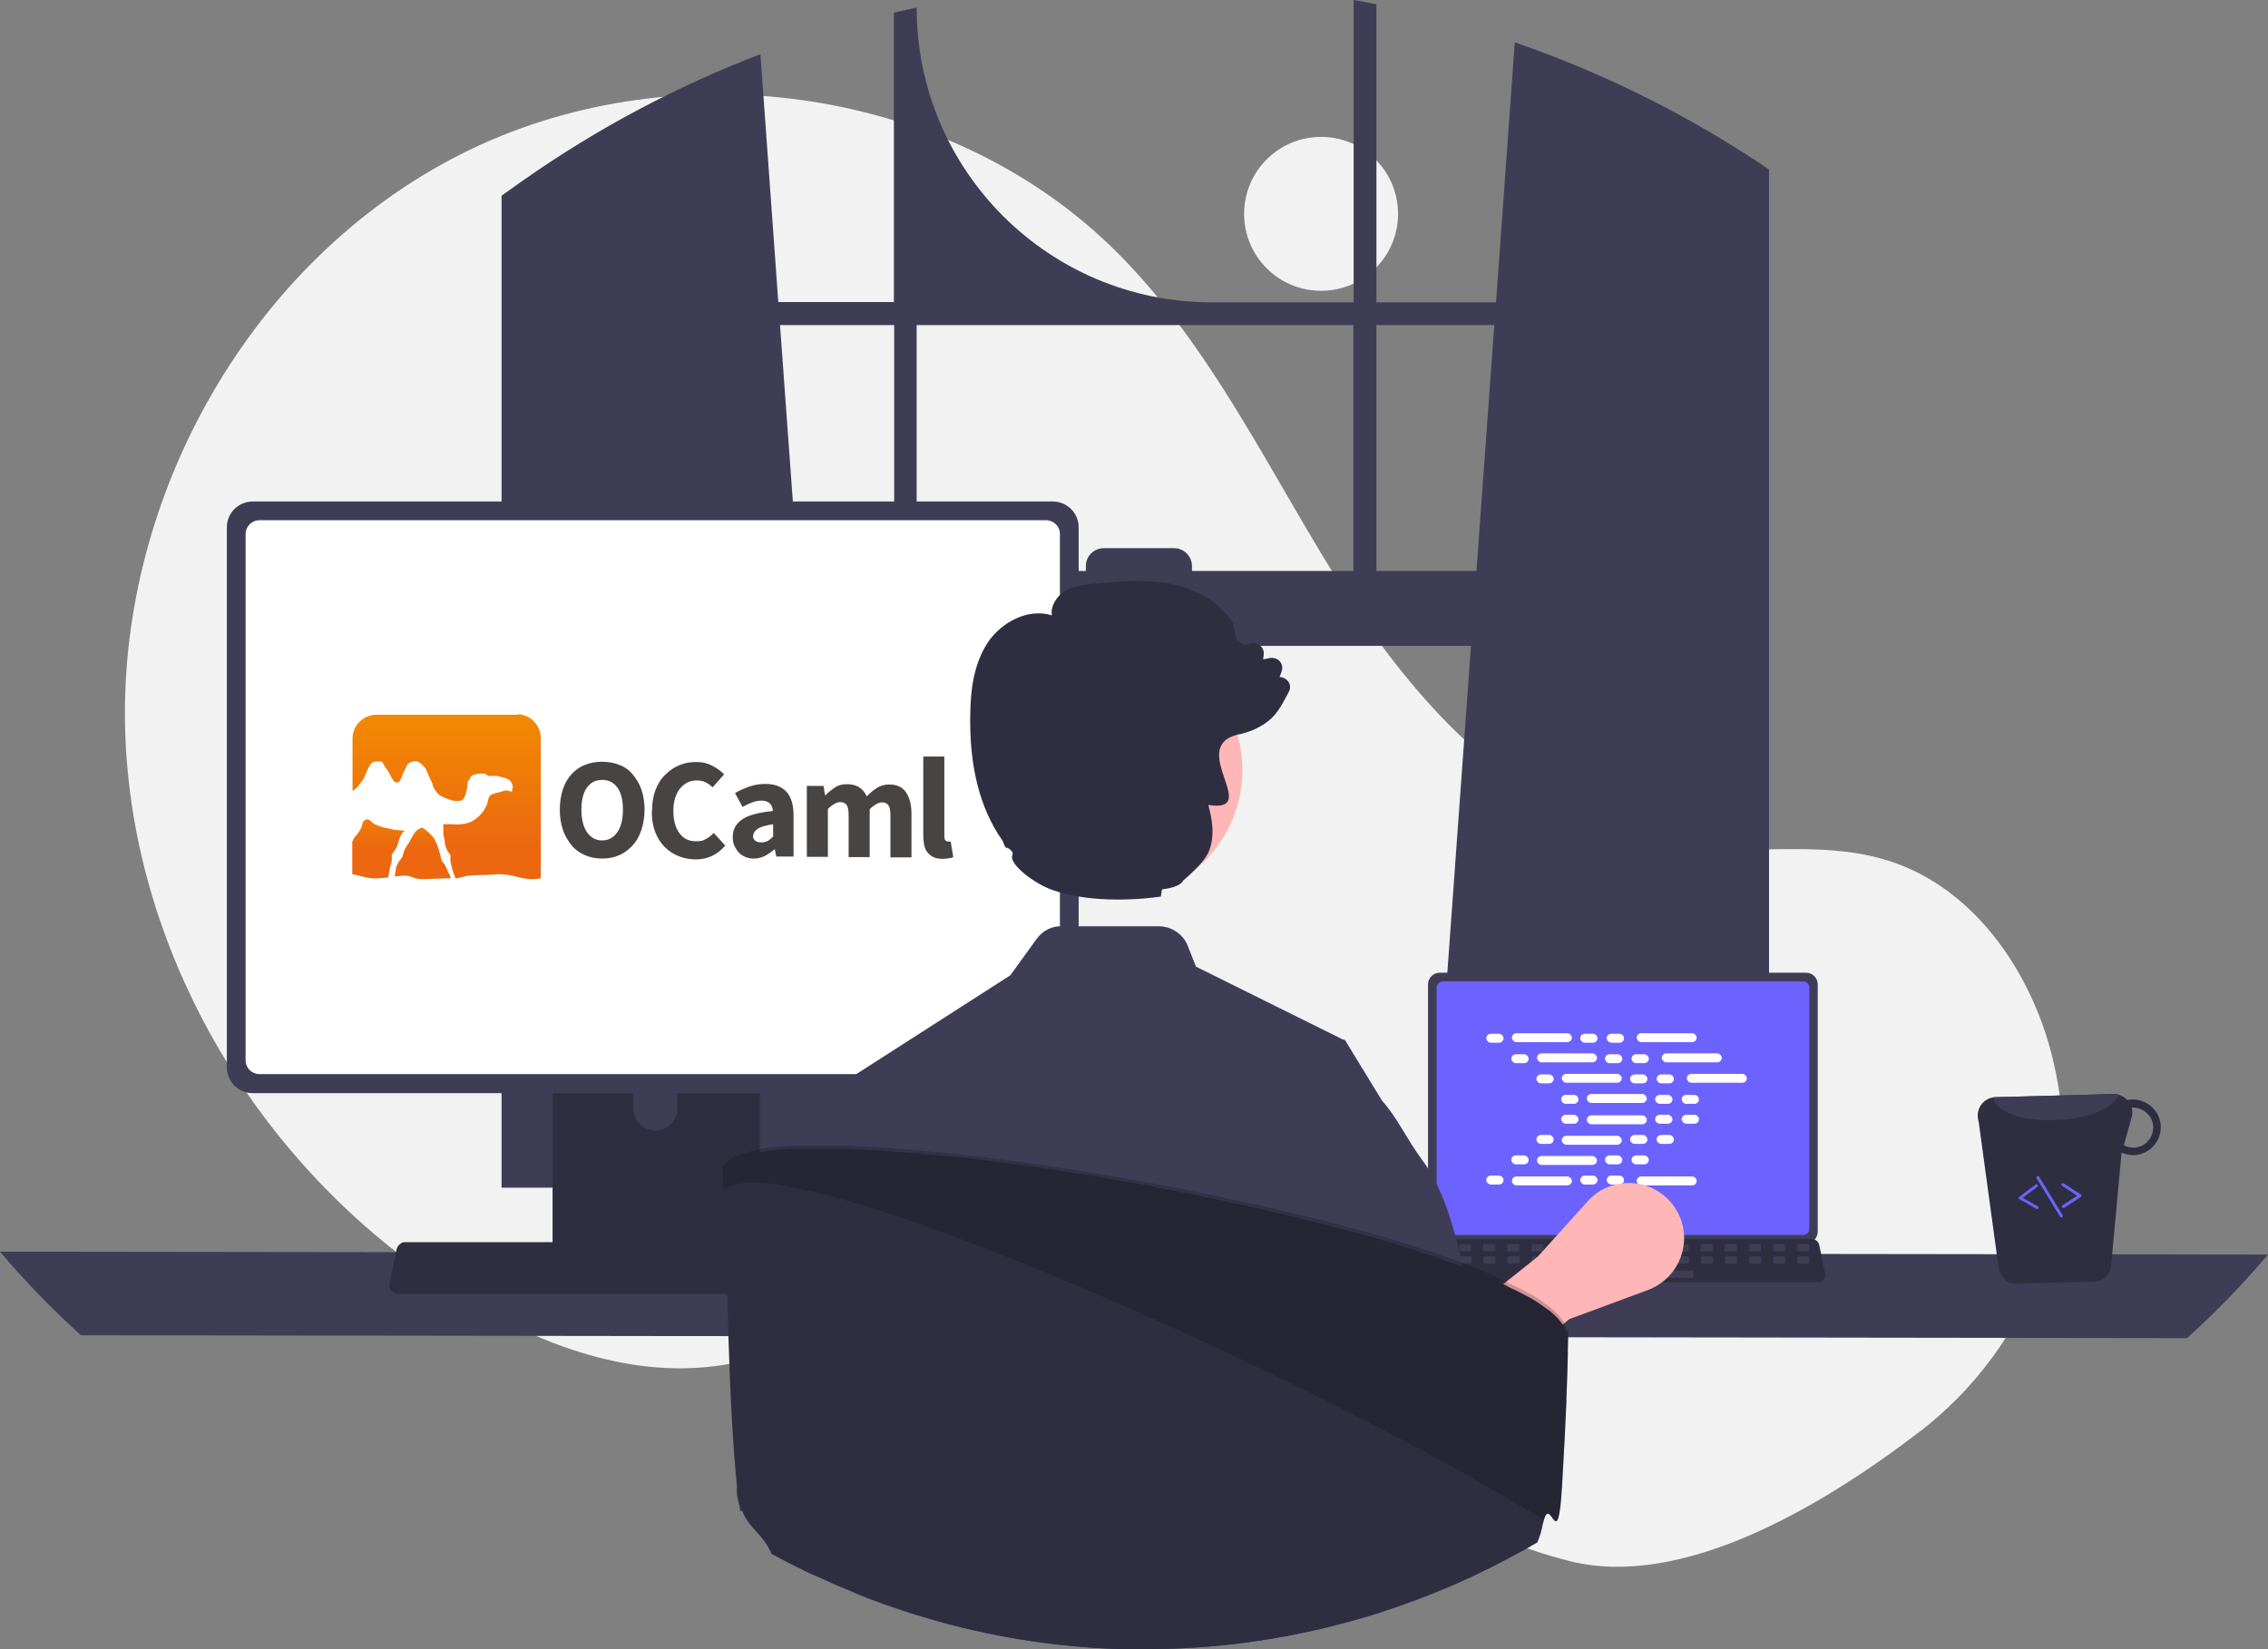 <?xml version="1.0" encoding="UTF-8"?><svg id="Layer_1" xmlns="http://www.w3.org/2000/svg" width="786.8" height="572.3" xmlns:xlink="http://www.w3.org/1999/xlink" viewBox="0 0 786.8 572.3"><rect x="0" y="0" width="786.8" height="572.3" fill="#808080" stroke="none"/><defs><linearGradient id="linear-gradient" x1="2906.7" y1="-1720.2" x2="2906.7" y2="-1720.5" gradientTransform="translate(-443.5 -67.5) scale(.2 -.2)" gradientUnits="userSpaceOnUse"><stop offset="0" stop-color="#f29100"/><stop offset="1" stop-color="#ec670f"/></linearGradient><linearGradient id="linear-gradient-2" x1="2864.9" y1="-1722.6" x2="2864.9" y2="-1809.9" xlink:href="#linear-gradient"/><linearGradient id="linear-gradient-3" x1="2906.4" y1="-1531.8" x2="2906.4" y2="-1809.8" xlink:href="#linear-gradient"/><linearGradient id="linear-gradient-4" x1="2790.9" y1="-1709.4" x2="2790.9" y2="-1807.9" xlink:href="#linear-gradient"/></defs><circle cx="458.3" cy="74.2" r="26.7" style="fill:#f2f2f2; stroke-width:0px;"/><path d="m665.4,497.2c39.7-30.2,58.6-81,46.8-129.5-.3-1.2-.6-2.4-.9-3.6-7.9-28.8-27.3-56.1-55.7-65.3-23.8-7.7-49.8-1.8-74.7-4.9-48.8-6-86.6-45.5-113.2-86.8-26.6-41.3-47.1-87.6-82.4-121.7-58.3-56.3-153.4-68.4-225.6-31.8-72.3,36.6-118.3,117.9-116.3,198.9,2,81,50,158.4,119.9,199.5,25.7,15.1,55.3,25.8,84.8,22,25.6-3.2,48.9-17,74.4-21.1,40.1-6.4,79.9,11.7,114.6,32.8,34.7,21.1,68.2,46.2,107.6,56,38.3,9.5,85.7-17.8,120.8-44.6Z" style="fill:#f2f2f2; stroke-width:0px;"/><path d="m608.4,55.3c-.9-.6-1.8-1.1-2.6-1.7-25.1-16.1-52.1-29.2-80.3-38.9l-6.5,90.2h-41.5V1.5c-2.6-.5-5.2-1.1-7.9-1.5v104.9h-49.3c-56.5,0-102.3-45.8-102.3-102.3h0c-2.6.6-5.3,1.2-7.9,1.8v100.4h-40.1l-6.2-86c-29,11.1-56.5,25.7-81.9,43.5-.4.3-.9.6-1.3.9-2.2,1.6-4.4,3.1-6.6,4.7v344.2h118.3l-2.1-29-11.5-159h231.6l-11.5,159-2.1,29h117V58.8c-1.7-1.2-3.5-2.3-5.2-3.5Zm-298.2,142.8h-33.4l-6.2-85.3h39.6v85.3Zm159.4,0h-56.1v-1.7c0-3.4-2.8-6.2-6.2-6.2h-24.4c-3.4,0-6.2,2.8-6.2,6.2h0v1.7h-58.7v-85.3h151.5v85.3Zm7.9,0v-85.3h40.9l-6.2,85.3h-34.7Z" style="fill:#3f3d56; stroke-width:0px;"/><path d="m0,434.3c8.7,10.3,18.1,20,28.1,29l730.6,1c10-9,19.4-18.7,28.1-29L0,434.3Z" style="fill:#3f3d56; stroke-width:0px;"/><path d="m495.4,341.6v85.7c0,2.3,1.8,4.1,4.1,4.1h127c2.3,0,4.1-1.8,4.1-4.1v-85.7c0-2.3-1.8-4.1-4.1-4.1h-127c-2.3,0-4.1,1.8-4.1,4.1Z" style="fill:#3f3d56; stroke-width:0px;"/><path d="m498.4,342.7v83.6c0,1.2,1,2.2,2.2,2.2h124.9c1.2,0,2.2-1,2.2-2.2v-83.6c0-1.2-1-2.2-2.2-2.2h-124.9c-1.2,0-2.2,1-2.2,2.2Z" style="fill:#6c63ff; stroke-width:0px;"/><path d="m492.8,444c.5.6,1.2.9,1.9.9h136c1.4,0,2.5-1.1,2.5-2.5,0-.2,0-.3,0-.5l-2.1-10c-.2-.8-.8-1.5-1.6-1.8-.3-.1-.6-.2-.9-.2h-131.8c-.3,0-.6,0-.9.2-.8.3-1.4,1-1.6,1.8l-2.1,10c-.2.7,0,1.5.5,2.1Z" style="fill:#2f2e41; stroke-width:0px;"/><rect x="623.4" y="431.7" width="4.2" height="2.5" rx=".5" ry=".5" style="fill:#3f3d56; stroke-width:0px;"/><rect x="615.1" y="431.7" width="4.2" height="2.5" rx=".5" ry=".5" style="fill:#3f3d56; stroke-width:0px;"/><rect x="606.7" y="431.7" width="4.2" height="2.5" rx=".5" ry=".5" style="fill:#3f3d56; stroke-width:0px;"/><rect x="598.3" y="431.7" width="4.2" height="2.5" rx=".5" ry=".5" style="fill:#3f3d56; stroke-width:0px;"/><rect x="589.9" y="431.7" width="4.2" height="2.5" rx=".5" ry=".5" style="fill:#3f3d56; stroke-width:0px;"/><rect x="581.6" y="431.7" width="4.2" height="2.5" rx=".5" ry=".5" style="fill:#3f3d56; stroke-width:0px;"/><rect x="573.2" y="431.7" width="4.2" height="2.5" rx=".5" ry=".5" style="fill:#3f3d56; stroke-width:0px;"/><rect x="564.8" y="431.7" width="4.2" height="2.5" rx=".5" ry=".5" style="fill:#3f3d56; stroke-width:0px;"/><rect x="556.4" y="431.7" width="4.2" height="2.5" rx=".5" ry=".5" style="fill:#3f3d56; stroke-width:0px;"/><rect x="548.1" y="431.7" width="4.2" height="2.5" rx=".5" ry=".5" style="fill:#3f3d56; stroke-width:0px;"/><rect x="539.7" y="431.7" width="4.2" height="2.5" rx=".5" ry=".5" style="fill:#3f3d56; stroke-width:0px;"/><rect x="531.3" y="431.7" width="4.2" height="2.5" rx=".5" ry=".5" style="fill:#3f3d56; stroke-width:0px;"/><rect x="522.9" y="431.7" width="4.2" height="2.5" rx=".5" ry=".5" style="fill:#3f3d56; stroke-width:0px;"/><rect x="514.5" y="431.7" width="4.2" height="2.5" rx=".5" ry=".5" style="fill:#3f3d56; stroke-width:0px;"/><rect x="506.2" y="431.7" width="4.2" height="2.5" rx=".5" ry=".5" style="fill:#3f3d56; stroke-width:0px;"/><rect x="497.8" y="431.7" width="4.2" height="2.5" rx=".5" ry=".5" style="fill:#3f3d56; stroke-width:0px;"/><rect x="623.5" y="435.9" width="4.2" height="2.5" rx=".5" ry=".5" style="fill:#3f3d56; stroke-width:0px;"/><rect x="615.2" y="435.9" width="4.2" height="2.5" rx=".5" ry=".5" style="fill:#3f3d56; stroke-width:0px;"/><rect x="606.8" y="435.9" width="4.2" height="2.5" rx=".5" ry=".5" style="fill:#3f3d56; stroke-width:0px;"/><rect x="598.4" y="435.9" width="4.2" height="2.5" rx=".5" ry=".5" style="fill:#3f3d56; stroke-width:0px;"/><rect x="590" y="435.9" width="4.2" height="2.5" rx=".5" ry=".5" style="fill:#3f3d56; stroke-width:0px;"/><rect x="581.7" y="435.9" width="4.2" height="2.5" rx=".5" ry=".5" style="fill:#3f3d56; stroke-width:0px;"/><rect x="573.3" y="435.9" width="4.2" height="2.5" rx=".5" ry=".5" style="fill:#3f3d56; stroke-width:0px;"/><rect x="564.9" y="435.9" width="4.2" height="2.5" rx=".5" ry=".5" style="fill:#3f3d56; stroke-width:0px;"/><rect x="556.5" y="435.9" width="4.2" height="2.5" rx=".5" ry=".5" style="fill:#3f3d56; stroke-width:0px;"/><rect x="548.1" y="435.9" width="4.2" height="2.5" rx=".5" ry=".5" style="fill:#3f3d56; stroke-width:0px;"/><rect x="539.8" y="435.9" width="4.2" height="2.5" rx=".5" ry=".5" style="fill:#3f3d56; stroke-width:0px;"/><rect x="531.4" y="435.9" width="4.2" height="2.5" rx=".5" ry=".5" style="fill:#3f3d56; stroke-width:0px;"/><rect x="523" y="435.9" width="4.2" height="2.5" rx=".5" ry=".5" style="fill:#3f3d56; stroke-width:0px;"/><rect x="514.6" y="435.9" width="4.2" height="2.5" rx=".5" ry=".5" style="fill:#3f3d56; stroke-width:0px;"/><rect x="506.3" y="435.9" width="4.2" height="2.5" rx=".5" ry=".5" style="fill:#3f3d56; stroke-width:0px;"/><rect x="497.9" y="435.9" width="4.2" height="2.5" rx=".5" ry=".5" style="fill:#3f3d56; stroke-width:0px;"/><rect x="554" y="440.9" width="33.5" height="2.5" rx=".5" ry=".5" style="fill:#3f3d56; stroke-width:0px;"/><rect x="515.6" y="358.7" width="6" height="3.1" rx="1.6" ry="1.6" style="fill:#fff; stroke-width:0px;"/><rect x="548.2" y="358.7" width="6" height="3.1" rx="1.6" ry="1.6" style="fill:#fff; stroke-width:0px;"/><rect x="557.4" y="358.7" width="6" height="3.1" rx="1.6" ry="1.6" style="fill:#fff; stroke-width:0px;"/><rect x="524.5" y="358.5" width="20.8" height="3.1" rx="1.6" ry="1.6" style="fill:#fff; stroke-width:0px;"/><rect x="567.8" y="358.5" width="20.8" height="3.1" rx="1.6" ry="1.6" style="fill:#fff; stroke-width:0px;"/><rect x="524.3" y="365.8" width="6" height="3.1" rx="1.6" ry="1.6" style="fill:#fff; stroke-width:0px;"/><rect x="556.8" y="365.8" width="6" height="3.1" rx="1.6" ry="1.6" style="fill:#fff; stroke-width:0px;"/><rect x="566" y="365.8" width="6" height="3.1" rx="1.6" ry="1.6" style="fill:#fff; stroke-width:0px;"/><rect x="533.2" y="365.5" width="20.8" height="3.1" rx="1.6" ry="1.6" style="fill:#fff; stroke-width:0px;"/><rect x="576.5" y="365.5" width="20.8" height="3.1" rx="1.6" ry="1.6" style="fill:#fff; stroke-width:0px;"/><rect x="533" y="372.8" width="6" height="3.1" rx="1.6" ry="1.6" style="fill:#fff; stroke-width:0px;"/><rect x="565.5" y="372.8" width="6" height="3.1" rx="1.6" ry="1.6" style="fill:#fff; stroke-width:0px;"/><rect x="574.7" y="372.8" width="6" height="3.1" rx="1.6" ry="1.6" style="fill:#fff; stroke-width:0px;"/><rect x="541.8" y="372.6" width="20.8" height="3.1" rx="1.6" ry="1.6" style="fill:#fff; stroke-width:0px;"/><rect x="585.2" y="372.6" width="20.8" height="3.1" rx="1.6" ry="1.6" style="fill:#fff; stroke-width:0px;"/><rect x="541.6" y="379.9" width="6" height="3.1" rx="1.6" ry="1.6" style="fill:#fff; stroke-width:0px;"/><rect x="574.2" y="379.9" width="6" height="3.1" rx="1.6" ry="1.6" style="fill:#fff; stroke-width:0px;"/><rect x="583.4" y="379.9" width="6" height="3.1" rx="1.6" ry="1.6" style="fill:#fff; stroke-width:0px;"/><rect x="550.5" y="379.6" width="20.8" height="3.1" rx="1.6" ry="1.6" style="fill:#fff; stroke-width:0px;"/><rect x="548.2" y="407.9" width="6" height="3.1" rx="1.6" ry="1.6" style="fill:#fff; stroke-width:0px;"/><rect x="557.4" y="407.9" width="6" height="3.1" rx="1.6" ry="1.6" style="fill:#fff; stroke-width:0px;"/><rect x="567.8" y="408.2" width="20.8" height="3.1" rx="1.6" ry="1.6" style="fill:#fff; stroke-width:0px;"/><rect x="515.6" y="407.9" width="6" height="3.1" rx="1.6" ry="1.6" style="fill:#fff; stroke-width:0px;"/><rect x="524.5" y="408.2" width="20.8" height="3.1" rx="1.6" ry="1.6" style="fill:#fff; stroke-width:0px;"/><rect x="524.3" y="400.9" width="6" height="3.1" rx="1.6" ry="1.6" style="fill:#fff; stroke-width:0px;"/><rect x="556.8" y="400.9" width="6" height="3.1" rx="1.6" ry="1.6" style="fill:#fff; stroke-width:0px;"/><rect x="566" y="400.9" width="6" height="3.1" rx="1.6" ry="1.6" style="fill:#fff; stroke-width:0px;"/><rect x="533.2" y="401.1" width="20.8" height="3.1" rx="1.6" ry="1.6" style="fill:#fff; stroke-width:0px;"/><rect x="533" y="393.8" width="6" height="3.1" rx="1.6" ry="1.6" style="fill:#fff; stroke-width:0px;"/><rect x="565.5" y="393.8" width="6" height="3.1" rx="1.6" ry="1.6" style="fill:#fff; stroke-width:0px;"/><rect x="574.7" y="393.8" width="6" height="3.1" rx="1.6" ry="1.6" style="fill:#fff; stroke-width:0px;"/><rect x="541.8" y="394.1" width="20.8" height="3.1" rx="1.6" ry="1.6" style="fill:#fff; stroke-width:0px;"/><rect x="541.6" y="386.8" width="6" height="3.1" rx="1.6" ry="1.6" style="fill:#fff; stroke-width:0px;"/><rect x="574.2" y="386.8" width="6" height="3.1" rx="1.6" ry="1.6" style="fill:#fff; stroke-width:0px;"/><rect x="583.4" y="386.8" width="6" height="3.1" rx="1.6" ry="1.6" style="fill:#fff; stroke-width:0px;"/><rect x="550.5" y="387" width="20.8" height="3.1" rx="1.6" ry="1.6" style="fill:#fff; stroke-width:0px;"/><path d="m504.9,490.5l-13.3-21.1,41.9-33.4,17.3-19.2c7.1-7.9,19.2-8.5,27.1-1.4,2.5,2.2,4.3,5.1,5.4,8.2h0c3.2,9.8-1.9,20.4-11.6,24l-27.3,10.1-39.3,32.8Z" style="fill:#ffb6b6; stroke-width:0px;"/><path d="m191.7,337.5v102.6h71.9v-102.6c0-1.5-1-2.9-2.4-3.3-.3-.1-.7-.2-1-.2h-64.9c-1.9,0-3.5,1.5-3.5,3.5h0Zm28,35.2c0-4.2,3.5-7.6,7.7-7.6,4.2,0,7.6,3.4,7.6,7.6v11.9c0,4.2-3.5,7.7-7.7,7.6-4.2,0-7.6-3.4-7.6-7.6v-11.9Z" style="fill:#2f2e41; stroke-width:0px;"/><path d="m191.5,436.8v9.9c0,1.1.9,1.9,1.9,1.9h68.4c1.1,0,1.9-.9,1.9-1.9v-9.9h-72.3Z" style="fill:#3f3d56; stroke-width:0px;"/><path d="m78.7,183v187.3c0,5,4,9,9,9h277.5c5,0,9-4,9-9v-187.3c0-5-4-9-9-9H87.7c-5,0-9,4-9,9Z" style="fill:#3f3d56; stroke-width:0px;"/><path d="m85.2,185.3v182.6c0,2.7,2.2,4.8,4.8,4.8h272.9c2.7,0,4.8-2.2,4.8-4.8v-182.6c0-2.7-2.2-4.8-4.8-4.8H90c-2.7,0-4.8,2.2-4.8,4.8Z" style="fill:#fff; stroke-width:0px;"/><path d="m156.4,298.4c0-.6,0-1.1,0-1.7-.1-.5-.5-.5-.7-.9-.6-1-1.2-2.3-1.2-3.5,0-1.1-.4-2.1-.5-3.1,0-.5,0-1.1,0-1.6,0-.3,0-.5,0-.7v-.5c0,0,0-.3,0-.3,0-.1,1.2,0,1.5,0h1.8c1.2.1,2.4.1,3.6,0,2.7-.4,4-1.5,4.6-2,2.5-1.8,3.6-4.7,3.6-4.7.4-.9.4-2.6,1.3-3.3,1-.9,2.8-.8,4-1.3.7-.3,1.2-.5,1.9-.3.5.1,1.5.7,1.7-.1-.2-.1-.2-.3-.3-.4,1,0,0-2.4-.4-2.8-.6-.7-1.6-1-2.7-1.3-1.3-.3-2.4-.7-3.6-.5-2.1.4-1.9-.8-3.2-.8s-4.1,0-4.5,1.5c-.2.7-.4.7-.8,1.2-.3.4,0,.8-.1,1.3-.2.5-.4,2.3-.6,3-.4,1.1-.9,2.4-1.8,2.4-1.3.2-2.3.2-3.4-.2-.6-.2-1.7-.6-2.2-.8-2.4-1-2.8-2.1-2.8-2.1-.3-.4-.9-1.1-1.2-2-.3-1-.8-1.8-.9-2.3-.2-.5-.7-1.4-1-2.3-.5-1.2-1.2-2.1-1.6-2.5-.8-.7-1.4-1.7-3-1.4-.3,0-1.3,0-2,.7-.5.4-.7,1.3-1.2,2.1-.3.4-.8,1.7-1.2,2.7-.3.7-.5,1.3-.8,1.5-.3.2-.6.5-1,.3-.2,0-.5-.2-.8-.4-.4-.3-1.2-1.6-1.6-2.7-.4-.9-1.3-2.2-1.9-2.9-.8-1-1.2-1.3-2.3-1.3-2.4,0-2.6,1.3-3.6,3.3-.5.9-.6,2.2-1.6,3.3-.5.6-2.2,3.1-3.4,3.6h0s0,0,0,0v17.9c0-.2.2-.5.3-.7.5-1,1.5-1.9,2.1-2.9.3-.5.7-1.1.9-1.7.2-.5.3-1.2.5-1.7.3-.5.8-.7,1.4-.8.8-.1,1.5,1.2,2.6,1.7.4.2,2.5.9,3.1,1.1,1,.2,2.1.4,3.2.7.6.1,1.1.2,1.6.2.5,0,2.4.1,2.5.3-1,.5-1.5,1.9-1.9,2.9-.4,1-.6,2.2-1.1,3.2-.5,1.1-1.6,1.6-1.4,2.9,0,.5.1,1.1,0,1.6,0,.6-.3,1.1-.5,1.6-.2.8-.5,3.2-.8,3.9l2.1-.3c.2-.6.4-2.9.5-3.1.4-1.2.9-2.1,1.7-3,.8-.9.7-2,1.2-3,.5-1.1,1.2-2,1.8-3,1.1-1.9,1.9-4.3,4.3-4.8.3,0,1.7,1,2.4,1.7.8.7,1.6,1.6,2.1,2.6,1,1.9,1.8,4.8,2.1,6.3.2.9.3.9.9,1.7.3.3.8,1.3,1,1.7.2.4.5,1.4.7,1.8.1.3.5,1.2.7,1.9h2s0,0,0,0c0,0,0,0,0,0-1-2-1.6-4.3-1.9-6.5h0Z" style="fill:#fff; stroke-width:0px;"/><path d="m155.2,286.8h0c0,0,0,0,0,0Z" style="fill:#484444; stroke-width:0px;"/><path d="m155.2,286.8h0c0,0,0,0,0,0Z" style="fill:url(#linear-gradient); stroke-width:0px;"/><path d="m155.6,303c-.2-.5-.5-1.4-.7-1.8-.2-.4-.7-1.4-1-1.7-.6-.7-.7-.8-.9-1.7-.3-1.6-1.1-4.4-2.1-6.3-.5-1-1.3-1.8-2.1-2.6-.7-.6-2.1-1.7-2.4-1.7-2.4.5-3.2,2.9-4.3,4.8-.6,1-1.3,1.9-1.8,3-.5,1-.4,2.2-1.2,3-.8.9-1.3,1.9-1.7,3,0,.2-.3,2.5-.5,3.1l3.6-.3c3.4.2,2.4,1.5,7.6,1.2l8.3-.3c-.3-.8-.6-1.6-.7-1.9h0Z" style="fill:url(#linear-gradient-2); stroke-width:0px;"/><path d="m179.7,248h-49.1c-4.6,0-8.3,3.7-8.3,8.3v18.1c1.2-.4,2.9-2.9,3.4-3.6.9-1.1,1.1-2.4,1.6-3.3,1.1-2,1.2-3.3,3.6-3.3s1.6.3,2.3,1.3c.5.7,1.4,2,1.9,2.9.5,1,1.3,2.4,1.6,2.7.3.2.5.4.8.4.4.1.7-.1,1-.3.3-.3.5-.8.8-1.5.4-1,.9-2.3,1.2-2.7.5-.8.6-1.6,1.2-2.1.8-.6,1.8-.7,2-.7,1.5-.3,2.2.7,3,1.4.5.4,1.2,1.3,1.6,2.5.4.9.8,1.8,1,2.3.2.5.7,1.3.9,2.3.3.9.9,1.6,1.2,2,0,0,.4,1.1,2.8,2.1.5.2,1.6.6,2.2.8,1,.4,2.1.3,3.4.2.9,0,1.4-1.3,1.8-2.4.2-.6.5-2.4.6-3,.2-.5-.2-.9.1-1.3.4-.5.6-.5.8-1.2.5-1.4,3.1-1.5,4.5-1.5s1.1,1.2,3.2.8c1.2-.2,2.3.2,3.6.5,1.1.3,2.1.6,2.7,1.3.4.5,1.4,2.7.4,2.8,0,.1.2.3.3.4-.2.9-1.2.2-1.7.1-.7-.1-1.2,0-1.9.3-1.2.5-2.9.5-4,1.3-.9.7-.9,2.4-1.3,3.3,0,0-1.1,2.9-3.6,4.7-.6.5-1.9,1.6-4.6,2-1.2.2-2.4.2-3.6.1h-1.8c-.4,0-1.6-.1-1.5,0v.3c-.1.1,0,.4,0,.5,0,.3,0,.5,0,.7,0,.5,0,1,0,1.6,0,1.1.5,2.1.5,3.1,0,1.2.7,2.5,1.2,3.5.2.4.6.4.7.9.2.5,0,1.1,0,1.7.3,2.2,1,4.5,1.9,6.5,0,0,0,0,0,0,1.2-.2,2.4-.6,4-.9,2.9-.4,6.9-.2,9.5-.5,6.6-.6,10.1,2.7,16,1.3v-48.6c0-4.6-3.7-8.3-8.3-8.3Zm-24.5,38.9c0,0,0,0,0,0h0Z" style="fill:url(#linear-gradient-3); stroke-width:0px;"/><path d="m137.4,294.4c.5-1,.7-2.1,1.1-3.2.4-1,.9-2.4,1.9-2.9-.1-.1-2-.2-2.5-.3l-1.6-.2-3.2-.7c-.6-.1-2.7-.9-3.1-1.1-1-.5-1.7-1.8-2.6-1.7-.5,0-1,.3-1.4.8-.3.4-.4,1.2-.5,1.7-.2.6-.6,1.1-.9,1.7-.6,1-1.7,1.9-2.1,2.9,0,.2-.2.4-.3.7v11.2l1.7.4c4.6,1.2,5.7,1.3,10.3.8h.4c.3-.8.6-3.2.8-4,.2-.6.4-1,.5-1.6,0-.6,0-1.1,0-1.6-.1-1.3.9-1.7,1.4-2.9h0Z" style="fill:url(#linear-gradient-4); stroke-width:0px;"/><path d="m208.9,297.9c-2.2,0-4.2-.4-6-1.2s-3.4-1.9-4.6-3.4-2.3-3.2-3-5.3-1.1-4.5-1.1-7.1.4-5,1.1-7.1,1.7-3.8,3-5.2c1.3-1.4,2.8-2.5,4.6-3.2s3.8-1.1,6-1.1,4.2.4,6,1.1,3.4,1.8,4.6,3.3,2.3,3.2,3,5.2,1.1,4.4,1.1,7-.4,5-1.1,7.1-1.7,3.9-3,5.3-2.8,2.6-4.6,3.4-3.8,1.2-6,1.2h0Zm0-6.3c2.2,0,4-1,5.3-2.9,1.3-1.9,1.9-4.5,1.9-7.8s-.6-5.8-1.9-7.6-3-2.7-5.3-2.7-4,.9-5.3,2.7-1.9,4.4-1.9,7.6.6,5.9,1.9,7.8,3,2.9,5.3,2.9h0Zm17.3-10.3c0-2.7.4-5.1,1.2-7.2s1.9-3.9,3.4-5.3c1.4-1.4,3.1-2.6,4.9-3.3,1.9-.8,3.8-1.1,5.9-1.1s3.8.4,5.5,1.3,3,1.8,4.1,3l-4,4.5c-.8-.8-1.7-1.4-2.5-1.8s-1.8-.6-3-.6-2.2.2-3.2.7-1.8,1.2-2.6,2.1c-.7.9-1.3,2-1.7,3.3s-.6,2.7-.6,4.4c0,3.3.7,5.9,2.1,7.8s3.3,2.8,5.7,2.8,2.5-.3,3.5-.8,1.9-1.2,2.7-2.1l4,4.4c-1.4,1.6-2.9,2.8-4.6,3.6s-3.6,1.2-5.6,1.2-4.1-.4-5.9-1.1c-1.8-.7-3.5-1.8-4.9-3.2-1.4-1.4-2.5-3.1-3.3-5.2s-1.2-4.5-1.2-7.2h0Zm28,9.1c0-2.6,1.1-4.6,3.3-6.1,2.2-1.5,5.7-2.4,10.6-2.9,0-1.1-.4-2-1-2.6s-1.6-1-2.9-1-2.1.2-3.2.6-2.2.9-3.4,1.6l-2.6-4.8c1.6-1,3.3-1.7,5-2.3,1.7-.6,3.6-.9,5.5-.9,3.2,0,5.6.9,7.3,2.7,1.7,1.8,2.5,4.6,2.5,8.4v14.1h-6l-.5-2.5h-.1c-1.1.9-2.2,1.7-3.4,2.3s-2.5.9-3.8.9-2.1-.2-3-.6-1.7-.9-2.3-1.6-1.1-1.5-1.5-2.4-.5-1.9-.5-2.9h0Zm7-.5c0,.8.3,1.4.8,1.8s1.2.6,2.1.6,1.6-.2,2.2-.5,1.2-.9,1.9-1.5v-4.3c-2.6.4-4.4.9-5.4,1.6s-1.5,1.5-1.5,2.5h0Zm18.5-17.2h6l.5,3.2h.2c1-1,2.1-1.9,3.3-2.7s2.5-1.1,4.2-1.1,3.2.4,4.2,1.1c1.1.7,1.9,1.7,2.6,3.1,1.1-1.1,2.2-2.1,3.5-2.9s2.6-1.2,4.3-1.2c2.6,0,4.6.9,5.8,2.7s1.9,4.2,1.9,7.3v15.3h-7.3v-14.4c0-1.8-.2-3-.7-3.7s-1.3-1-2.3-1-2.6.8-4.2,2.4v16.6h-7.3v-14.4c0-1.8-.2-3-.7-3.7s-1.3-1-2.3-1-2.6.8-4.2,2.4v16.6h-7.3v-24.6Zm40.6-10.2h7.3v27.5c0,.8.1,1.3.4,1.6s.6.4.9.4h.4c.1,0,.3,0,.5,0l.9,5.4c-.4.2-.9.3-1.5.4s-1.3.2-2.2.2c-1.3,0-2.3-.2-3.2-.6s-1.5-1-2.1-1.7-.9-1.6-1.1-2.6-.3-2.1-.3-3.4v-27.2Z" style="fill:#484444; stroke-width:0px;"/><path d="m135.8,447.9c.6.7,1.4,1.1,2.3,1.1h162.3c1.6,0,3-1.3,3-3,0-.2,0-.4,0-.6l-2.5-12c-.2-1-.9-1.8-1.9-2.2-.3-.1-.7-.2-1.1-.2h-157.3c-.4,0-.7,0-1.1.2-.9.4-1.6,1.2-1.9,2.2l-2.5,12c-.2.9,0,1.8.6,2.5Z" style="fill:#2f2e41; stroke-width:0px;"/><path d="m693.6,441.1c.9,2.6,3.4,4.4,6.2,4.3l26.5-.7c2.8,0,5.2-2,6-4.7l3.7-40.1c1.3.6,2.8.9,4.2.9,5.3-.1,9.5-4.6,9.4-9.9s-4.6-9.5-9.9-9.4c-.6,0-1.2,0-1.7.2-1.3-1.4-3-2.1-4.9-2.1l-40.8,1.1c-.3,0-.7,0-1,.1-3.5.6-5.7,4-5.1,7.4,0,.3.1.6.2.8l7.1,52Zm43.2-43.8l2.7-9.6c.3-1.1.3-2.3,0-3.4.1,0,.2,0,.4,0,3.8,0,7,3,7.1,6.8,0,3.8-2.9,7-6.7,7.1-1.2,0-2.4-.2-3.4-.8Z" style="fill:#2f2e41; stroke-width:0px;"/><path d="m691.4,380.8c.9,5,10.6,8.5,22.4,7.8,10.8-.5,19.6-4.3,21.2-8.8-.6-.2-1.2-.3-1.8-.2l-40.8,1.1c-.3,0-.7,0-1,.1Z" style="fill:#3f3d56; stroke-width:0px;"/><path d="m715.9,419.1c0,0,.1,0,.2,0l5.8-3.8c.2-.2.3-.5.1-.7,0,0,0-.1-.1-.1l-6-3.9c-.2-.2-.5,0-.7.1s0,.5.1.7l5.3,3.5-5.1,3.3c-.2.2-.3.5-.1.7.1.2.3.3.5.2h0Z" style="fill:#6c63ff; stroke-width:0px;"/><path d="m706.8,419.5c.3,0,.4-.3.4-.6,0-.1-.1-.2-.2-.3l-5.3-3,5.1-3.8c.2-.2.3-.5.1-.7s-.5-.3-.7-.1l-5.7,4.3c-.2.2-.3.5-.1.7,0,0,0,.1.2.1l6,3.4c.1,0,.2,0,.4,0Z" style="fill:#6c63ff; stroke-width:0px;"/><path d="m715.3,422.4s0,0,.1,0c.2-.1.3-.5.2-.7,0,0,0,0,0,0l-8.2-13.4c-.1-.2-.5-.3-.7-.2s-.3.5-.2.7l8.2,13.4c.1.2.3.3.5.2Z" style="fill:#6c63ff; stroke-width:0px;"/><path d="m290.7,376.8l.2.7h0s6.5,19.9,6.5,19.9l7.5,22.9,14.1,43v6.7c.1,0,.1,0,.1,0l1,53.7-2.9,7.3,3.3,11.9s-1.5-18-9.6-7.7c-4.6,5.9-9.9,11.9-14.3,17.6,6.4,2.6,12.9,4.9,19.5,7,1.4.5,2.9.9,4.3,1.3.3,0,.6.2.9.3,21.9,6.5,44.5,10.1,67.4,10.8,1.2,0,2.3,0,3.5,0,.4,0,.8,0,1.2,0,1.3,0,2.5,0,3.8,0,2.6,0,5.1,0,7.7-.1,18.9-.5,37.7-3.1,56.1-7.6-.1-7.6-.5-16.4-1-25.9-.2-4.6-5.4-9.7-5.7-14.5-.2-3.7,4.4-7.1,4.1-10.8-1.6-22.8-3.5-14.1-4.9-30.2-.1-1.6-.3-3.1-.4-4.6-.9-10.4-1.6-16.9-1.6-16.9l6.1-38.7,9.6-60.7-.7-1.2-.8-.4-50.8-25.2-2.8-7.1c-1.6-4.2-5.7-6.9-10.1-6.9h-33.5c-3.5-.2-6.8,1.5-8.9,4.4l-9.1,12.6-60,38.5Z" style="fill:#3f3d56; stroke-width:0px;"/><path d="m326.8,453.7l-7.6,16.2-5.2,11.1-8.9,46.6-4.5,4.7-3.8-16.8-40,8.9c-1.3-7.3-.4.2-1.2-7.8.2-.2.5-.5.7-.7.6-.6,1.2-1.2,1.2-1.7-.5-27.6.9-74.5,12.3-103,1.8-4.6,4.2-9,7-13.1.2-.3.4-.6.7-.9,5.3-7.4,8.6-14.6,13.3-19.8h0s0,0,0,0c0,0,0,0,0,0l32.4-17.2,1.4,39.1,1,28.1.9,26.2Z" style="fill:#3f3d56; stroke-width:0px;"/><path d="m443.8,458.3l9.5,20.3,3.3,7.1,8.9,46.6,4.4,4.7,3.8-16.8,1.8-.4,32.5-6.7,9.5,30c4.4-7.3,3-16.7-3.3-22.5-.6-.6-1.2-1.2-1.2-1.7.5-32.4-1.4-91.7-19.4-116.1-5.7-7.7-9.1-15.4-14.1-20.8,0,0,0,0,0,0l-12.1-19.8-.7-1.2-.8-.4-22.1,97.7Z" style="fill:#3f3d56; stroke-width:0px;"/><circle id="a657ec4b-47ce-4d2a-9c58-81a811696ca9" cx="386.4" cy="267.2" r="44.6" style="fill:#ffb6b6; stroke-width:0px;"/><path d="m446.6,236.1c-.7-.7-1.7-1.2-2.7-1.2l.7-1.9c.7-1.8-.2-3.9-2.1-4.5-.6-.2-1.3-.3-1.9-.2l-2.4.5.2-1.6c.3-1.9-1.1-3.7-3-4-.6,0-1.2,0-1.7.2-1.1.4-2.3.3-3.2-.2-1-.5-1.7-1.5-1.9-2.6l-.8-4.1v-.2c-4.2-6.9-12.2-11.9-21.9-13.8-8.7-1.6-17.6-.8-26.1,0-3.4.3-7.2.7-10.4,2.6-2.7,1.7-5,5-4.5,8.4-8.5-2.6-17.5,2.6-22,9.1-5.3,7.8-6.2,17.5-6.3,25.1-.4,18,3.3,32.7,11,43.7.6.8.7,2.5,1.8,3l-.2-.4c1.2.6,2.5,1.6,2,2.7-1.3,3.1,7.6,9.9,13.9,12.1,11.5,4.1,26.9,3.8,37.6,2.3l.4-2.5c3.9-.5,6.6-1.5,7.4-3.1,1.4-1.2,2.5-2.2,3.5-3.2h0s0,0,0,0c4.9-4.7,6-7.3,6.5-11.4.5-4-.4-8-1.3-11.6,18.7,2.9-7.4-20,10.1-24.4.2,0,.4-.1.6-.1.5-.1,1-.2,1.5-.4,2.4-.6,4.6-1.6,6.7-2.9,4.9-3,6.5-6.9,9-11.4.7-1.3.6-2.9-.5-4Z" style="fill:#2f2e41; stroke-width:0px;"/><path d="m544,461.4c0,1.8,0,4.2-.1,7.2,0,.4,0,.8,0,1.3-.1,5.6-.3,10.2-.5,15.4,0,.4,0,.7,0,1.1-.3,7.2-.7,15.7-1.5,29-1.4,24.7-3.9,3.4-6.3,12-.1.4-.2.9-.4,1.5-.4,2.2-1,4.3-1.9,6.3-1.3.8-2.7,1.5-4,2.3-3.8,2.1-7.6,4.1-11.5,6.1-2.2,1.1-4.4,2.1-6.6,3.2-.3.2-.7.3-1,.5-11.3,5.2-22.9,9.6-34.8,13.3-2.3.7-4.6,1.4-7,2-2.4.7-4.9,1.3-7.3,1.9-18.4,4.5-37.2,7.1-56.1,7.6-2.5,0-5.1.1-7.7.1s-2.5,0-3.8,0c-.4,0-.8,0-1.2,0-1.1,0-2.3,0-3.5,0-22.8-.7-45.5-4.4-67.3-10.8l-.9-.3c-1.4-.4-2.9-.9-4.3-1.3-6.6-2.1-13.1-4.4-19.5-7-4.9-2-9.7-4.1-14.5-6.3,0,0,0,0-.1,0-1-.5-2-.9-3-1.4-.1,0-.3-.1-.4-.2-3.7-1.8-7.4-3.7-11.1-5.7-3.1-7.1-7.4-8.4-10.1-14.6-.8-1.8-1.3-3.8-1.7-5.7,0,0,0,0,0,0,.3,3.7-1.2-6.6,0,0,0-.1,0-.2,0-.4,0-.4,0-.8-.1-1.3-3.4-33.5-3.2-71.8-4.7-103.3-.1-2-.2-4-.3-5.9,0-.6,0-1.2-.1-1.8,0-.2.1-.4.2-.5,0,0,0-.1,0-.2,0,0,0-.1.1-.2,0,0,0,0,0,0,0,0,0,0,0,0,0-.1.2-.3.3-.4,0,0,0-.1.1-.2,0,0,0,0,.1-.1,0,0,0,0,.1-.1,0,0,0,0,.1-.1,0,0,0,0,0,0,0,0,.2-.2.3-.2.4-.3.7-.6,1.1-.9.1,0,.3-.2.4-.3,1-.6,2.1-1.1,3.2-1.5.4-.1.8-.3,1.2-.4.1,0,.3,0,.4-.1.2,0,.4-.1.7-.2,1.1-.3,2.4-.6,3.7-.9.2,0,.3,0,.5,0,.2,0,.5,0,.7-.1.3,0,.7-.1,1-.2,3-.5,6.3-.8,10.1-1,.4,0,.7,0,1,0,.4,0,.8,0,1.2,0,.4,0,.7,0,1.1,0,.4,0,.7,0,1.1,0,1,0,2,0,3.1,0,3,0,6.2,0,9.5,0,1.5,0,3.1,0,4.8.2.1,0,.2,0,.3,0,1.4,0,2.8.1,4.3.2,1,0,2,0,3.1.2,1,0,1.9.1,2.9.2.8,0,1.5,0,2.3.2.7,0,1.3,0,2,.1h.9c.5,0,1,.1,1.5.2,1.1,0,2.2.2,3.3.3,1.1,0,2.2.2,3.4.3s2.3.2,3.4.3c.1,0,.2,0,.3,0,1,.1,2.1.2,3.1.3.2,0,.5,0,.7,0,1,.1,2,.2,3,.3.3,0,.6,0,.9,0,.8,0,1.6.2,2.4.3,1,.1,2.1.2,3.2.4.8,0,1.6.2,2.4.3,1.3.2,2.6.3,3.8.5.5,0,1,.1,1.5.2,3.7.5,7.4,1,11.2,1.5,5.7.8,11.5,1.7,17.4,2.6,5.9,1,11.8,2,17.7,3,1.5.3,3,.5,4.5.8.7.1,1.4.3,2,.4,1.2.2,2.3.4,3.5.7,1.2.2,2.3.4,3.5.7,1.4.3,2.8.5,4.2.8,9.1,1.8,18.1,3.7,27,5.7,1.5.3,2.9.7,4.3,1,2.9.7,5.7,1.3,8.6,2,.8.2,1.5.4,2.3.6,1.9.5,3.8,1,5.7,1.5h.3c1.4.4,2.8.8,4.1,1.1,3.2.8,6.4,1.7,9.5,2.5,2.1.6,4.1,1.1,6.1,1.7,3,.9,6,1.8,8.8,2.6.7.2,1.4.4,2.1.7,2.1.7,4.2,1.3,6.2,2,1.6.5,3.2,1,4.7,1.6,1.5.5,3,1.1,4.5,1.6,1,.3,1.9.7,2.8,1,1.3.5,2.7,1,4,1.5.4.2.8.3,1.2.5.2.1.5.2.7.3.5.2,1,.4,1.4.6.5.2.9.4,1.4.6.5.2.9.4,1.3.6.5.2.9.4,1.3.6.4.2.7.3,1.1.5.7.3,1.4.6,2.1.9.3.2.7.3,1,.5l.8.4c.1,0,.2.1.3.2.2.1.5.2.8.4.6.3,1.2.6,1.7.8.8.4,1.5.8,2.2,1.1.7.4,1.4.8,2.1,1.1.1,0,.2.1.3.2.2,0,.3.2.5.2.5.3,1,.6,1.5.9,1,.6,1.9,1.2,2.7,1.8.2.1.4.3.6.4.6.5,1.2.9,1.8,1.3t0,0c.2.1.4.3.5.4.2.1.3.3.5.4.5.5,1,.9,1.4,1.3.1.1.3.3.4.4,0,0,.1.1.2.2.2.2.4.4.5.6,0,0,0,0,0,0,.2.3.5.6.7.8,0,.1.2.3.3.4.1.2.2.3.3.5,0,.1.2.3.2.4.2.4.4.7.5,1.1.1.3.2.5.3.8,0,.3.1.5.2.8Z" style="fill:#2f2e41; stroke-width:0px;"/><path d="m544,461.4c0,1.8,0,4.2-.1,7.2,0,.4,0,.8,0,1.3,0,4.2-.2,9.5-.5,15.4,0,.4,0,.7,0,1.1-.3,7.2-.7,15.7-1.5,29-1.4,24.7-3.9,3.4-6.3,12-6.9-4.2-14.4-8.6-22.4-13.2-1.4-.8-2.9-1.6-4.4-2.5-16.1-9-34-18.4-52.8-27.7-.7-.4-1.5-.7-2.2-1.1-43-21.2-89.8-41.9-127.8-55.7-7.3-2.7-14.3-5.1-20.9-7.2-13.9-4.4-25.8-7.5-35.1-8.9-9.6-1.4-16.2-.9-18.9,2-.1-2-.2-4-.3-5.9,0-.6,0-1.2-.1-1.8,0-.2.1-.3.2-.5,0,0,0,0,0,0,0,0,0-.1,0-.2,0,0,0-.1.1-.2,0,0,0-.1.1-.2,0-.1.2-.3.3-.4,0-.1.2-.2.3-.3,0,0,0,0,.1-.1,0,0,0,0,.1-.1,0,0,0,0,0,0,0,0,.2-.2.3-.2.4-.3.7-.6,1.1-.9.1,0,.3-.2.4-.3,1-.6,2.1-1.1,3.2-1.5.4-.1.8-.3,1.2-.4.1,0,.3,0,.4-.1.2,0,.4-.1.7-.2,1.1-.3,2.4-.6,3.7-.9.4,0,.8-.2,1.2-.2.3,0,.7-.1,1-.2,3-.5,6.3-.8,10.1-1,.4,0,.7,0,1,0,.4,0,.8,0,1.2,0,.4,0,.7,0,1.1,0,.4,0,.7,0,1.1,0,1,0,2,0,3.1,0,3,0,6.2,0,9.5,0,1.5,0,3.1,0,4.8.2.1,0,.2,0,.3,0,1.4,0,2.8.1,4.3.2,1,0,2,0,3.1.2,1,0,1.9.1,2.9.2.8,0,1.5,0,2.3.2.7,0,1.3,0,2,.1.8,0,1.6.1,2.4.2,1.1,0,2.2.2,3.3.3,1.1,0,2.2.2,3.4.3s2.3.2,3.4.3c.1,0,.2,0,.3,0,1,.1,2.1.2,3.1.3,5.8.6,11.8,1.3,18,2.1,3.7.5,7.4,1,11.2,1.5,5.7.8,11.5,1.7,17.4,2.6,5.9,1,11.8,2,17.7,3,1.5.3,3,.5,4.5.8,1.8.3,3.7.7,5.5,1,1.2.2,2.3.4,3.5.7,1.4.3,2.8.5,4.2.8,9.1,1.8,18.1,3.7,27,5.7,1.5.3,2.9.7,4.3,1,2.9.7,5.7,1.3,8.6,2,.8.2,1.5.4,2.3.6,1.9.5,3.8,1,5.7,1.4h0c.1,0,.2,0,.3,0,1.4.3,2.8.7,4.1,1.1,3.2.8,6.4,1.7,9.5,2.5,2.1.6,4.1,1.2,6.1,1.7,3,.9,6,1.8,8.8,2.6.7.2,1.4.4,2.1.7,2.1.7,4.2,1.3,6.2,2,1.6.5,3.2,1,4.7,1.6,1.5.5,3,1.1,4.5,1.6,1,.3,1.9.7,2.8,1,1.4.5,2.7,1,4,1.5.4.2.8.3,1.2.5.7.3,1.4.6,2.1.9.5.2.9.4,1.4.6.5.2.9.4,1.3.6.5.2.9.4,1.3.6.4.2.7.3,1.1.5.7.3,1.4.6,2.1.9.3.2.7.3,1,.5l.8.4c.1,0,.2.1.3.2.8.4,1.7.8,2.5,1.2.8.4,1.5.8,2.2,1.1.8.4,1.6.9,2.4,1.3.2,0,.3.2.5.2.5.3,1,.6,1.5.9,1,.6,1.9,1.2,2.7,1.8.8.6,1.6,1.2,2.3,1.7t0,0c.3.3.7.6,1,.8.5.5,1,.9,1.4,1.3.1.1.3.3.4.4,0,0,.1.1.2.2.2.2.4.5.6.7.2.3.5.6.7.8,0,.1.2.3.3.4.1.2.2.3.3.5,0,.1.2.3.2.4.2.4.4.7.5,1.1.1.3.2.5.3.8,0,.3.1.5.2.8Z" style="isolation:isolate; opacity:.2; stroke-width:0px;"/></svg>